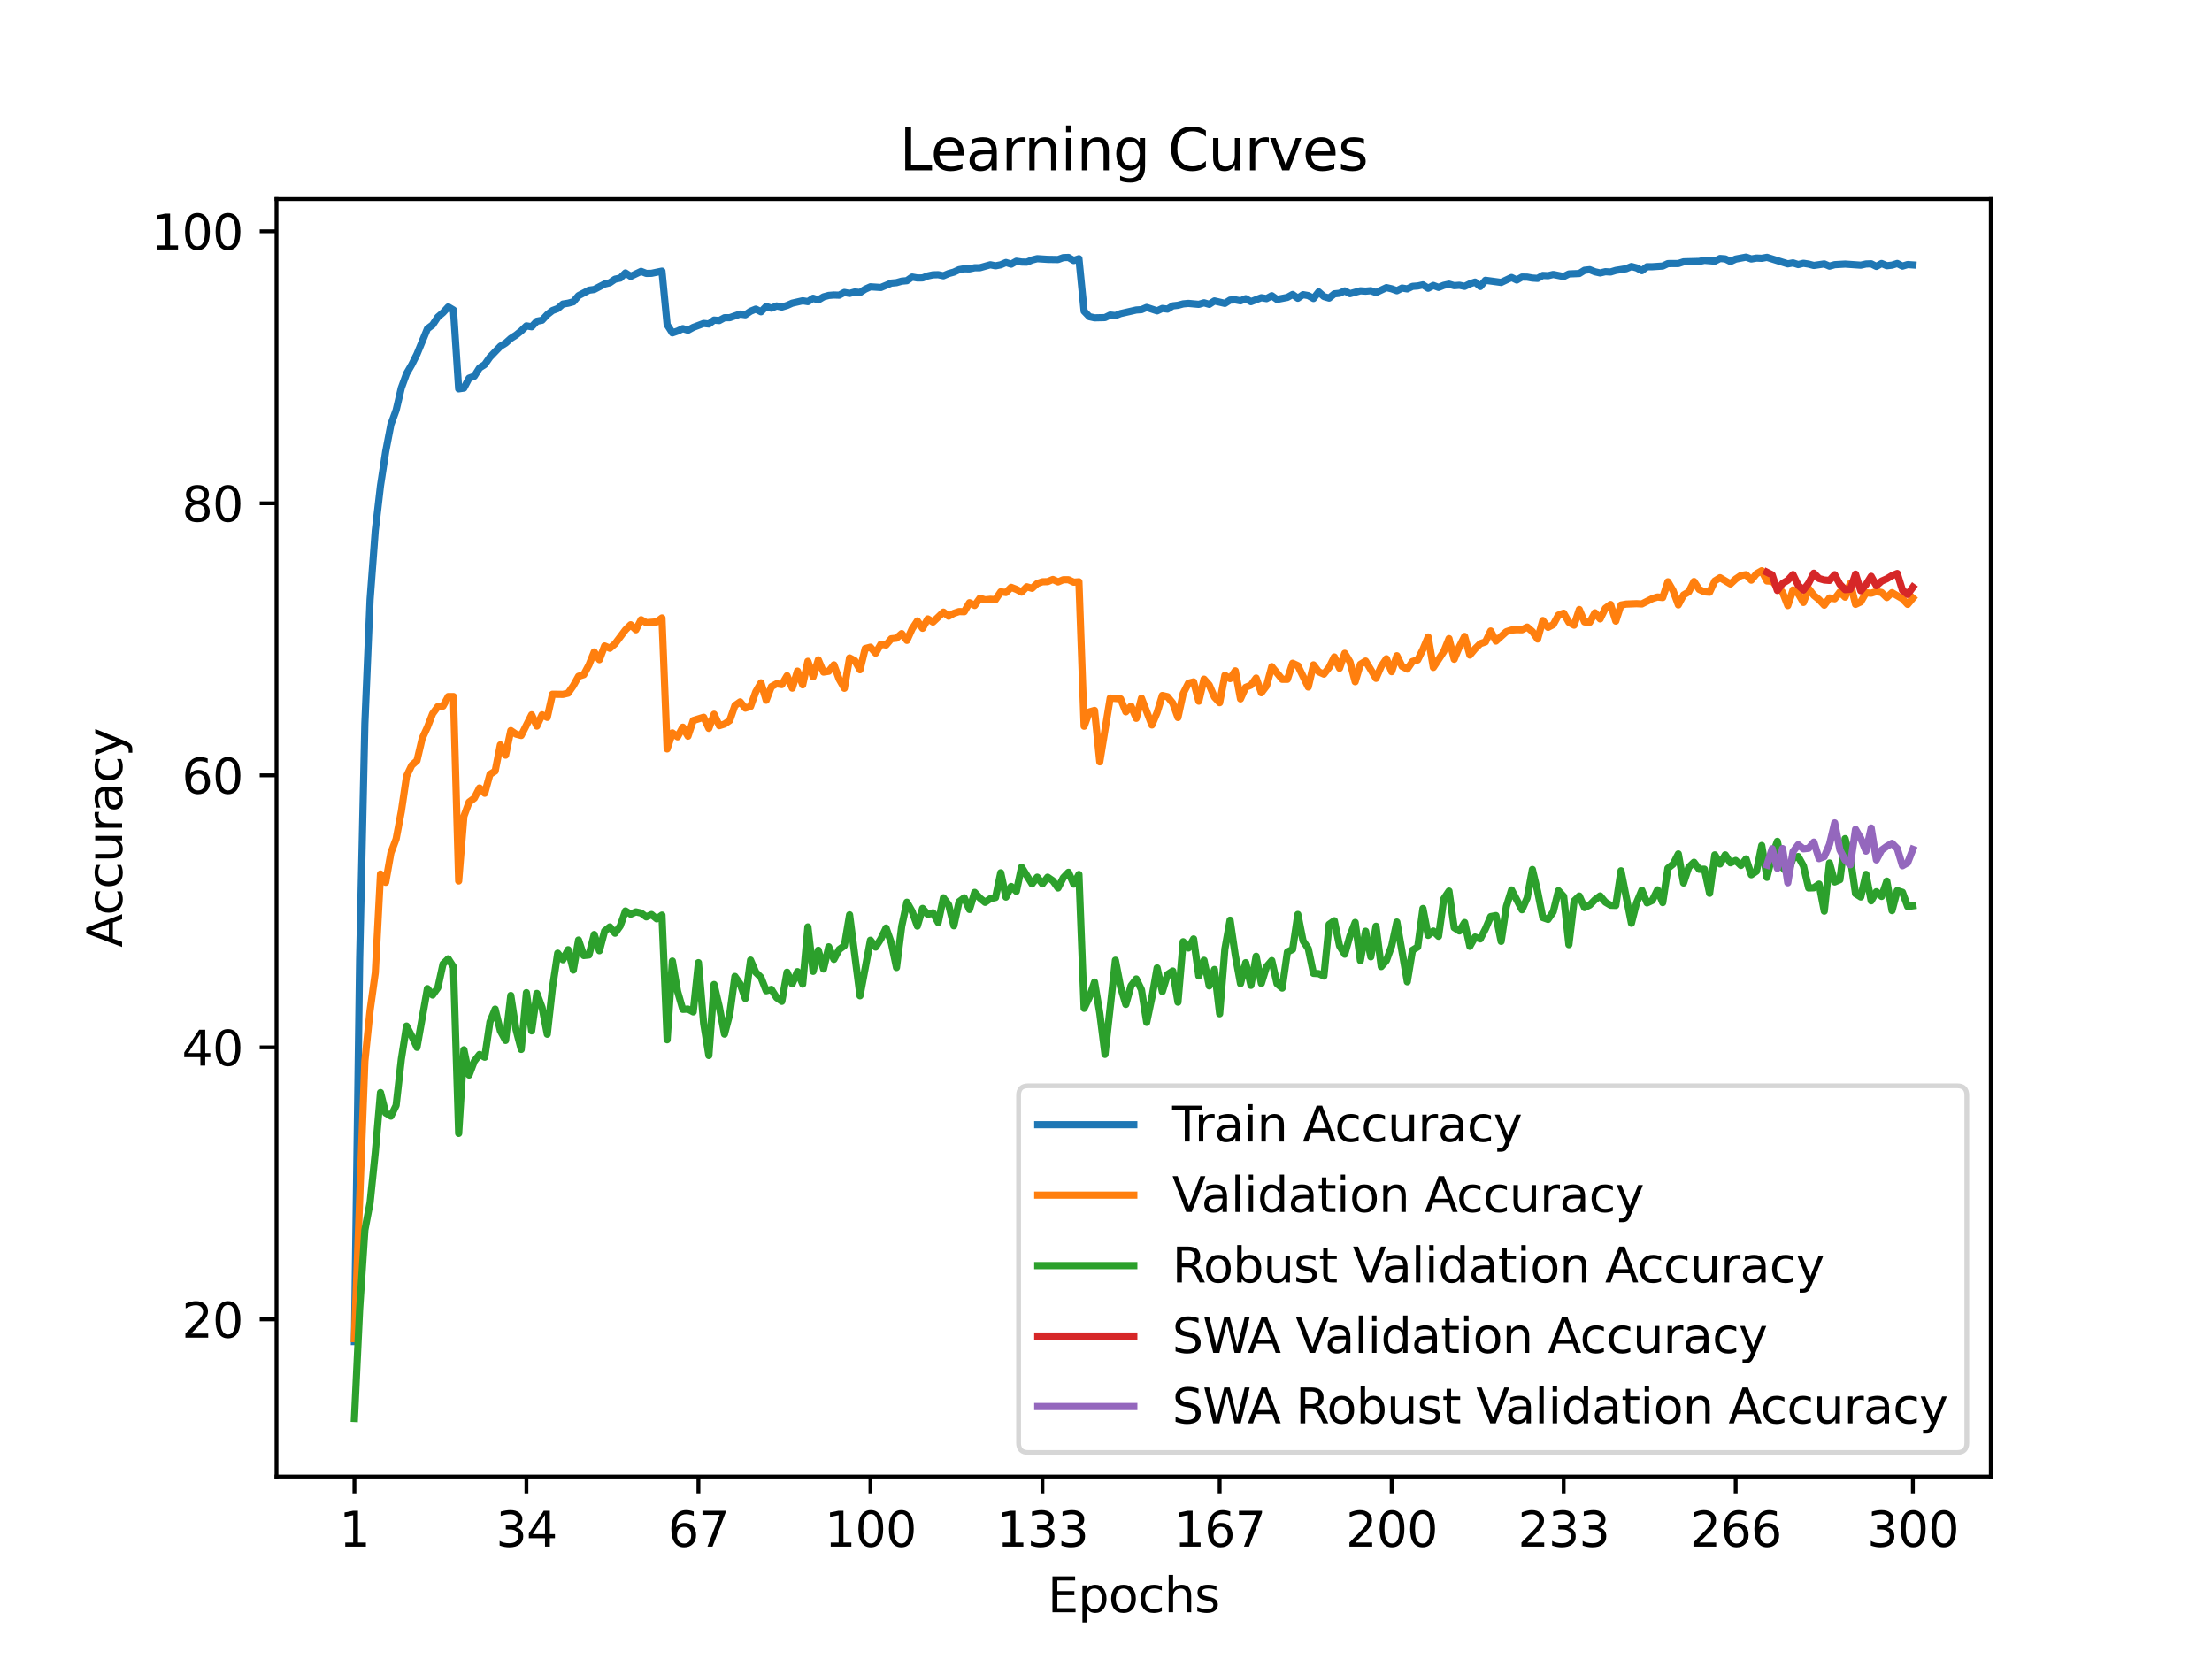 <?xml version="1.0" encoding="utf-8" standalone="no"?>
<!DOCTYPE svg PUBLIC "-//W3C//DTD SVG 1.1//EN"
  "http://www.w3.org/Graphics/SVG/1.1/DTD/svg11.dtd">
<svg xmlns:xlink="http://www.w3.org/1999/xlink" width="460.8pt" height="345.6pt" viewBox="0 0 460.8 345.6" xmlns="http://www.w3.org/2000/svg" version="1.1">
 <defs>
  <style type="text/css">*{stroke-linejoin: round; stroke-linecap: butt}</style>
 </defs>
 <g id="figure_1">
  <g id="patch_1">
   <path d="M 0 345.6 
L 460.8 345.6 
L 460.8 0 
L 0 0 
z
" style="fill: #ffffff"/>
  </g>
  <g id="axes_1">
   <g id="patch_2">
    <path d="M 57.6 307.584 
L 414.72 307.584 
L 414.72 41.472 
L 57.6 41.472 
z
" style="fill: #ffffff"/>
   </g>
   <g id="matplotlib.axis_1">
    <g id="xtick_1">
     <g id="line2d_1">
      <defs>
       <path id="m785d74b1f6" d="M 0 0 
L 0 3.5 
" style="stroke: #000000; stroke-width: 0.8"/>
      </defs>
      <g>
       <use xlink:href="#m785d74b1f6" x="73.833" y="307.584" style="stroke: #000000; stroke-width: 0.8"/>
      </g>
     </g>
     <g id="text_1">
      <!-- 1 -->
      <g transform="translate(70.651 322.182) scale(0.1 -0.1)">
       <defs>
        <path id="DejaVuSans-31" d="M 794 531 
L 1825 531 
L 1825 4091 
L 703 3866 
L 703 4441 
L 1819 4666 
L 2450 4666 
L 2450 531 
L 3481 531 
L 3481 0 
L 794 0 
L 794 531 
z
" transform="scale(0.016)"/>
       </defs>
       <use xlink:href="#DejaVuSans-31"/>
      </g>
     </g>
    </g>
    <g id="xtick_2">
     <g id="line2d_2">
      <g>
       <use xlink:href="#m785d74b1f6" x="109.664" y="307.584" style="stroke: #000000; stroke-width: 0.8"/>
      </g>
     </g>
     <g id="text_2">
      <!-- 34 -->
      <g transform="translate(103.302 322.182) scale(0.1 -0.1)">
       <defs>
        <path id="DejaVuSans-33" d="M 2597 2516 
Q 3050 2419 3304 2112 
Q 3559 1806 3559 1356 
Q 3559 666 3084 287 
Q 2609 -91 1734 -91 
Q 1441 -91 1130 -33 
Q 819 25 488 141 
L 488 750 
Q 750 597 1062 519 
Q 1375 441 1716 441 
Q 2309 441 2620 675 
Q 2931 909 2931 1356 
Q 2931 1769 2642 2001 
Q 2353 2234 1838 2234 
L 1294 2234 
L 1294 2753 
L 1863 2753 
Q 2328 2753 2575 2939 
Q 2822 3125 2822 3475 
Q 2822 3834 2567 4026 
Q 2313 4219 1838 4219 
Q 1578 4219 1281 4162 
Q 984 4106 628 3988 
L 628 4550 
Q 988 4650 1302 4700 
Q 1616 4750 1894 4750 
Q 2613 4750 3031 4423 
Q 3450 4097 3450 3541 
Q 3450 3153 3228 2886 
Q 3006 2619 2597 2516 
z
" transform="scale(0.016)"/>
        <path id="DejaVuSans-34" d="M 2419 4116 
L 825 1625 
L 2419 1625 
L 2419 4116 
z
M 2253 4666 
L 3047 4666 
L 3047 1625 
L 3713 1625 
L 3713 1100 
L 3047 1100 
L 3047 0 
L 2419 0 
L 2419 1100 
L 313 1100 
L 313 1709 
L 2253 4666 
z
" transform="scale(0.016)"/>
       </defs>
       <use xlink:href="#DejaVuSans-33"/>
       <use xlink:href="#DejaVuSans-34" x="63.623"/>
      </g>
     </g>
    </g>
    <g id="xtick_3">
     <g id="line2d_3">
      <g>
       <use xlink:href="#m785d74b1f6" x="145.496" y="307.584" style="stroke: #000000; stroke-width: 0.8"/>
      </g>
     </g>
     <g id="text_3">
      <!-- 67 -->
      <g transform="translate(139.133 322.182) scale(0.1 -0.1)">
       <defs>
        <path id="DejaVuSans-36" d="M 2113 2584 
Q 1688 2584 1439 2293 
Q 1191 2003 1191 1497 
Q 1191 994 1439 701 
Q 1688 409 2113 409 
Q 2538 409 2786 701 
Q 3034 994 3034 1497 
Q 3034 2003 2786 2293 
Q 2538 2584 2113 2584 
z
M 3366 4563 
L 3366 3988 
Q 3128 4100 2886 4159 
Q 2644 4219 2406 4219 
Q 1781 4219 1451 3797 
Q 1122 3375 1075 2522 
Q 1259 2794 1537 2939 
Q 1816 3084 2150 3084 
Q 2853 3084 3261 2657 
Q 3669 2231 3669 1497 
Q 3669 778 3244 343 
Q 2819 -91 2113 -91 
Q 1303 -91 875 529 
Q 447 1150 447 2328 
Q 447 3434 972 4092 
Q 1497 4750 2381 4750 
Q 2619 4750 2861 4703 
Q 3103 4656 3366 4563 
z
" transform="scale(0.016)"/>
        <path id="DejaVuSans-37" d="M 525 4666 
L 3525 4666 
L 3525 4397 
L 1831 0 
L 1172 0 
L 2766 4134 
L 525 4134 
L 525 4666 
z
" transform="scale(0.016)"/>
       </defs>
       <use xlink:href="#DejaVuSans-36"/>
       <use xlink:href="#DejaVuSans-37" x="63.623"/>
      </g>
     </g>
    </g>
    <g id="xtick_4">
     <g id="line2d_4">
      <g>
       <use xlink:href="#m785d74b1f6" x="181.327" y="307.584" style="stroke: #000000; stroke-width: 0.8"/>
      </g>
     </g>
     <g id="text_4">
      <!-- 100 -->
      <g transform="translate(171.783 322.182) scale(0.1 -0.1)">
       <defs>
        <path id="DejaVuSans-30" d="M 2034 4250 
Q 1547 4250 1301 3770 
Q 1056 3291 1056 2328 
Q 1056 1369 1301 889 
Q 1547 409 2034 409 
Q 2525 409 2770 889 
Q 3016 1369 3016 2328 
Q 3016 3291 2770 3770 
Q 2525 4250 2034 4250 
z
M 2034 4750 
Q 2819 4750 3233 4129 
Q 3647 3509 3647 2328 
Q 3647 1150 3233 529 
Q 2819 -91 2034 -91 
Q 1250 -91 836 529 
Q 422 1150 422 2328 
Q 422 3509 836 4129 
Q 1250 4750 2034 4750 
z
" transform="scale(0.016)"/>
       </defs>
       <use xlink:href="#DejaVuSans-31"/>
       <use xlink:href="#DejaVuSans-30" x="63.623"/>
       <use xlink:href="#DejaVuSans-30" x="127.246"/>
      </g>
     </g>
    </g>
    <g id="xtick_5">
     <g id="line2d_5">
      <g>
       <use xlink:href="#m785d74b1f6" x="217.158" y="307.584" style="stroke: #000000; stroke-width: 0.8"/>
      </g>
     </g>
     <g id="text_5">
      <!-- 133 -->
      <g transform="translate(207.615 322.182) scale(0.1 -0.1)">
       <use xlink:href="#DejaVuSans-31"/>
       <use xlink:href="#DejaVuSans-33" x="63.623"/>
       <use xlink:href="#DejaVuSans-33" x="127.246"/>
      </g>
     </g>
    </g>
    <g id="xtick_6">
     <g id="line2d_6">
      <g>
       <use xlink:href="#m785d74b1f6" x="254.076" y="307.584" style="stroke: #000000; stroke-width: 0.8"/>
      </g>
     </g>
     <g id="text_6">
      <!-- 167 -->
      <g transform="translate(244.532 322.182) scale(0.1 -0.1)">
       <use xlink:href="#DejaVuSans-31"/>
       <use xlink:href="#DejaVuSans-36" x="63.623"/>
       <use xlink:href="#DejaVuSans-37" x="127.246"/>
      </g>
     </g>
    </g>
    <g id="xtick_7">
     <g id="line2d_7">
      <g>
       <use xlink:href="#m785d74b1f6" x="289.907" y="307.584" style="stroke: #000000; stroke-width: 0.8"/>
      </g>
     </g>
     <g id="text_7">
      <!-- 200 -->
      <g transform="translate(280.363 322.182) scale(0.1 -0.1)">
       <defs>
        <path id="DejaVuSans-32" d="M 1228 531 
L 3431 531 
L 3431 0 
L 469 0 
L 469 531 
Q 828 903 1448 1529 
Q 2069 2156 2228 2338 
Q 2531 2678 2651 2914 
Q 2772 3150 2772 3378 
Q 2772 3750 2511 3984 
Q 2250 4219 1831 4219 
Q 1534 4219 1204 4116 
Q 875 4013 500 3803 
L 500 4441 
Q 881 4594 1212 4672 
Q 1544 4750 1819 4750 
Q 2544 4750 2975 4387 
Q 3406 4025 3406 3419 
Q 3406 3131 3298 2873 
Q 3191 2616 2906 2266 
Q 2828 2175 2409 1742 
Q 1991 1309 1228 531 
z
" transform="scale(0.016)"/>
       </defs>
       <use xlink:href="#DejaVuSans-32"/>
       <use xlink:href="#DejaVuSans-30" x="63.623"/>
       <use xlink:href="#DejaVuSans-30" x="127.246"/>
      </g>
     </g>
    </g>
    <g id="xtick_8">
     <g id="line2d_8">
      <g>
       <use xlink:href="#m785d74b1f6" x="325.739" y="307.584" style="stroke: #000000; stroke-width: 0.8"/>
      </g>
     </g>
     <g id="text_8">
      <!-- 233 -->
      <g transform="translate(316.195 322.182) scale(0.1 -0.1)">
       <use xlink:href="#DejaVuSans-32"/>
       <use xlink:href="#DejaVuSans-33" x="63.623"/>
       <use xlink:href="#DejaVuSans-33" x="127.246"/>
      </g>
     </g>
    </g>
    <g id="xtick_9">
     <g id="line2d_9">
      <g>
       <use xlink:href="#m785d74b1f6" x="361.57" y="307.584" style="stroke: #000000; stroke-width: 0.8"/>
      </g>
     </g>
     <g id="text_9">
      <!-- 266 -->
      <g transform="translate(352.026 322.182) scale(0.1 -0.1)">
       <use xlink:href="#DejaVuSans-32"/>
       <use xlink:href="#DejaVuSans-36" x="63.623"/>
       <use xlink:href="#DejaVuSans-36" x="127.246"/>
      </g>
     </g>
    </g>
    <g id="xtick_10">
     <g id="line2d_10">
      <g>
       <use xlink:href="#m785d74b1f6" x="398.487" y="307.584" style="stroke: #000000; stroke-width: 0.8"/>
      </g>
     </g>
     <g id="text_10">
      <!-- 300 -->
      <g transform="translate(388.944 322.182) scale(0.1 -0.1)">
       <use xlink:href="#DejaVuSans-33"/>
       <use xlink:href="#DejaVuSans-30" x="63.623"/>
       <use xlink:href="#DejaVuSans-30" x="127.246"/>
      </g>
     </g>
    </g>
    <g id="text_11">
     <!-- Epochs -->
     <g transform="translate(218.244 335.861) scale(0.1 -0.1)">
      <defs>
       <path id="DejaVuSans-45" d="M 628 4666 
L 3578 4666 
L 3578 4134 
L 1259 4134 
L 1259 2753 
L 3481 2753 
L 3481 2222 
L 1259 2222 
L 1259 531 
L 3634 531 
L 3634 0 
L 628 0 
L 628 4666 
z
" transform="scale(0.016)"/>
       <path id="DejaVuSans-70" d="M 1159 525 
L 1159 -1331 
L 581 -1331 
L 581 3500 
L 1159 3500 
L 1159 2969 
Q 1341 3281 1617 3432 
Q 1894 3584 2278 3584 
Q 2916 3584 3314 3078 
Q 3713 2572 3713 1747 
Q 3713 922 3314 415 
Q 2916 -91 2278 -91 
Q 1894 -91 1617 61 
Q 1341 213 1159 525 
z
M 3116 1747 
Q 3116 2381 2855 2742 
Q 2594 3103 2138 3103 
Q 1681 3103 1420 2742 
Q 1159 2381 1159 1747 
Q 1159 1113 1420 752 
Q 1681 391 2138 391 
Q 2594 391 2855 752 
Q 3116 1113 3116 1747 
z
" transform="scale(0.016)"/>
       <path id="DejaVuSans-6f" d="M 1959 3097 
Q 1497 3097 1228 2736 
Q 959 2375 959 1747 
Q 959 1119 1226 758 
Q 1494 397 1959 397 
Q 2419 397 2687 759 
Q 2956 1122 2956 1747 
Q 2956 2369 2687 2733 
Q 2419 3097 1959 3097 
z
M 1959 3584 
Q 2709 3584 3137 3096 
Q 3566 2609 3566 1747 
Q 3566 888 3137 398 
Q 2709 -91 1959 -91 
Q 1206 -91 779 398 
Q 353 888 353 1747 
Q 353 2609 779 3096 
Q 1206 3584 1959 3584 
z
" transform="scale(0.016)"/>
       <path id="DejaVuSans-63" d="M 3122 3366 
L 3122 2828 
Q 2878 2963 2633 3030 
Q 2388 3097 2138 3097 
Q 1578 3097 1268 2742 
Q 959 2388 959 1747 
Q 959 1106 1268 751 
Q 1578 397 2138 397 
Q 2388 397 2633 464 
Q 2878 531 3122 666 
L 3122 134 
Q 2881 22 2623 -34 
Q 2366 -91 2075 -91 
Q 1284 -91 818 406 
Q 353 903 353 1747 
Q 353 2603 823 3093 
Q 1294 3584 2113 3584 
Q 2378 3584 2631 3529 
Q 2884 3475 3122 3366 
z
" transform="scale(0.016)"/>
       <path id="DejaVuSans-68" d="M 3513 2113 
L 3513 0 
L 2938 0 
L 2938 2094 
Q 2938 2591 2744 2837 
Q 2550 3084 2163 3084 
Q 1697 3084 1428 2787 
Q 1159 2491 1159 1978 
L 1159 0 
L 581 0 
L 581 4863 
L 1159 4863 
L 1159 2956 
Q 1366 3272 1645 3428 
Q 1925 3584 2291 3584 
Q 2894 3584 3203 3211 
Q 3513 2838 3513 2113 
z
" transform="scale(0.016)"/>
       <path id="DejaVuSans-73" d="M 2834 3397 
L 2834 2853 
Q 2591 2978 2328 3040 
Q 2066 3103 1784 3103 
Q 1356 3103 1142 2972 
Q 928 2841 928 2578 
Q 928 2378 1081 2264 
Q 1234 2150 1697 2047 
L 1894 2003 
Q 2506 1872 2764 1633 
Q 3022 1394 3022 966 
Q 3022 478 2636 193 
Q 2250 -91 1575 -91 
Q 1294 -91 989 -36 
Q 684 19 347 128 
L 347 722 
Q 666 556 975 473 
Q 1284 391 1588 391 
Q 1994 391 2212 530 
Q 2431 669 2431 922 
Q 2431 1156 2273 1281 
Q 2116 1406 1581 1522 
L 1381 1569 
Q 847 1681 609 1914 
Q 372 2147 372 2553 
Q 372 3047 722 3315 
Q 1072 3584 1716 3584 
Q 2034 3584 2315 3537 
Q 2597 3491 2834 3397 
z
" transform="scale(0.016)"/>
      </defs>
      <use xlink:href="#DejaVuSans-45"/>
      <use xlink:href="#DejaVuSans-70" x="63.184"/>
      <use xlink:href="#DejaVuSans-6f" x="126.66"/>
      <use xlink:href="#DejaVuSans-63" x="187.842"/>
      <use xlink:href="#DejaVuSans-68" x="242.822"/>
      <use xlink:href="#DejaVuSans-73" x="306.201"/>
     </g>
    </g>
   </g>
   <g id="matplotlib.axis_2">
    <g id="ytick_1">
     <g id="line2d_11">
      <defs>
       <path id="m5aab1b009b" d="M 0 0 
L -3.5 0 
" style="stroke: #000000; stroke-width: 0.8"/>
      </defs>
      <g>
       <use xlink:href="#m5aab1b009b" x="57.6" y="274.852" style="stroke: #000000; stroke-width: 0.8"/>
      </g>
     </g>
     <g id="text_12">
      <!-- 20 -->
      <g transform="translate(37.875 278.652) scale(0.1 -0.1)">
       <use xlink:href="#DejaVuSans-32"/>
       <use xlink:href="#DejaVuSans-30" x="63.623"/>
      </g>
     </g>
    </g>
    <g id="ytick_2">
     <g id="line2d_12">
      <g>
       <use xlink:href="#m5aab1b009b" x="57.6" y="218.183" style="stroke: #000000; stroke-width: 0.8"/>
      </g>
     </g>
     <g id="text_13">
      <!-- 40 -->
      <g transform="translate(37.875 221.982) scale(0.1 -0.1)">
       <use xlink:href="#DejaVuSans-34"/>
       <use xlink:href="#DejaVuSans-30" x="63.623"/>
      </g>
     </g>
    </g>
    <g id="ytick_3">
     <g id="line2d_13">
      <g>
       <use xlink:href="#m5aab1b009b" x="57.6" y="161.513" style="stroke: #000000; stroke-width: 0.8"/>
      </g>
     </g>
     <g id="text_14">
      <!-- 60 -->
      <g transform="translate(37.875 165.312) scale(0.1 -0.1)">
       <use xlink:href="#DejaVuSans-36"/>
       <use xlink:href="#DejaVuSans-30" x="63.623"/>
      </g>
     </g>
    </g>
    <g id="ytick_4">
     <g id="line2d_14">
      <g>
       <use xlink:href="#m5aab1b009b" x="57.6" y="104.843" style="stroke: #000000; stroke-width: 0.8"/>
      </g>
     </g>
     <g id="text_15">
      <!-- 80 -->
      <g transform="translate(37.875 108.642) scale(0.1 -0.1)">
       <defs>
        <path id="DejaVuSans-38" d="M 2034 2216 
Q 1584 2216 1326 1975 
Q 1069 1734 1069 1313 
Q 1069 891 1326 650 
Q 1584 409 2034 409 
Q 2484 409 2743 651 
Q 3003 894 3003 1313 
Q 3003 1734 2745 1975 
Q 2488 2216 2034 2216 
z
M 1403 2484 
Q 997 2584 770 2862 
Q 544 3141 544 3541 
Q 544 4100 942 4425 
Q 1341 4750 2034 4750 
Q 2731 4750 3128 4425 
Q 3525 4100 3525 3541 
Q 3525 3141 3298 2862 
Q 3072 2584 2669 2484 
Q 3125 2378 3379 2068 
Q 3634 1759 3634 1313 
Q 3634 634 3220 271 
Q 2806 -91 2034 -91 
Q 1263 -91 848 271 
Q 434 634 434 1313 
Q 434 1759 690 2068 
Q 947 2378 1403 2484 
z
M 1172 3481 
Q 1172 3119 1398 2916 
Q 1625 2713 2034 2713 
Q 2441 2713 2670 2916 
Q 2900 3119 2900 3481 
Q 2900 3844 2670 4047 
Q 2441 4250 2034 4250 
Q 1625 4250 1398 4047 
Q 1172 3844 1172 3481 
z
" transform="scale(0.016)"/>
       </defs>
       <use xlink:href="#DejaVuSans-38"/>
       <use xlink:href="#DejaVuSans-30" x="63.623"/>
      </g>
     </g>
    </g>
    <g id="ytick_5">
     <g id="line2d_15">
      <g>
       <use xlink:href="#m5aab1b009b" x="57.6" y="48.173" style="stroke: #000000; stroke-width: 0.8"/>
      </g>
     </g>
     <g id="text_16">
      <!-- 100 -->
      <g transform="translate(31.512 51.972) scale(0.1 -0.1)">
       <use xlink:href="#DejaVuSans-31"/>
       <use xlink:href="#DejaVuSans-30" x="63.623"/>
       <use xlink:href="#DejaVuSans-30" x="127.246"/>
      </g>
     </g>
    </g>
    <g id="text_17">
     <!-- Accuracy -->
     <g transform="translate(25.433 197.356) rotate(-90) scale(0.1 -0.1)">
      <defs>
       <path id="DejaVuSans-41" d="M 2188 4044 
L 1331 1722 
L 3047 1722 
L 2188 4044 
z
M 1831 4666 
L 2547 4666 
L 4325 0 
L 3669 0 
L 3244 1197 
L 1141 1197 
L 716 0 
L 50 0 
L 1831 4666 
z
" transform="scale(0.016)"/>
       <path id="DejaVuSans-75" d="M 544 1381 
L 544 3500 
L 1119 3500 
L 1119 1403 
Q 1119 906 1312 657 
Q 1506 409 1894 409 
Q 2359 409 2629 706 
Q 2900 1003 2900 1516 
L 2900 3500 
L 3475 3500 
L 3475 0 
L 2900 0 
L 2900 538 
Q 2691 219 2414 64 
Q 2138 -91 1772 -91 
Q 1169 -91 856 284 
Q 544 659 544 1381 
z
M 1991 3584 
L 1991 3584 
z
" transform="scale(0.016)"/>
       <path id="DejaVuSans-72" d="M 2631 2963 
Q 2534 3019 2420 3045 
Q 2306 3072 2169 3072 
Q 1681 3072 1420 2755 
Q 1159 2438 1159 1844 
L 1159 0 
L 581 0 
L 581 3500 
L 1159 3500 
L 1159 2956 
Q 1341 3275 1631 3429 
Q 1922 3584 2338 3584 
Q 2397 3584 2469 3576 
Q 2541 3569 2628 3553 
L 2631 2963 
z
" transform="scale(0.016)"/>
       <path id="DejaVuSans-61" d="M 2194 1759 
Q 1497 1759 1228 1600 
Q 959 1441 959 1056 
Q 959 750 1161 570 
Q 1363 391 1709 391 
Q 2188 391 2477 730 
Q 2766 1069 2766 1631 
L 2766 1759 
L 2194 1759 
z
M 3341 1997 
L 3341 0 
L 2766 0 
L 2766 531 
Q 2569 213 2275 61 
Q 1981 -91 1556 -91 
Q 1019 -91 701 211 
Q 384 513 384 1019 
Q 384 1609 779 1909 
Q 1175 2209 1959 2209 
L 2766 2209 
L 2766 2266 
Q 2766 2663 2505 2880 
Q 2244 3097 1772 3097 
Q 1472 3097 1187 3025 
Q 903 2953 641 2809 
L 641 3341 
Q 956 3463 1253 3523 
Q 1550 3584 1831 3584 
Q 2591 3584 2966 3190 
Q 3341 2797 3341 1997 
z
" transform="scale(0.016)"/>
       <path id="DejaVuSans-79" d="M 2059 -325 
Q 1816 -950 1584 -1140 
Q 1353 -1331 966 -1331 
L 506 -1331 
L 506 -850 
L 844 -850 
Q 1081 -850 1212 -737 
Q 1344 -625 1503 -206 
L 1606 56 
L 191 3500 
L 800 3500 
L 1894 763 
L 2988 3500 
L 3597 3500 
L 2059 -325 
z
" transform="scale(0.016)"/>
      </defs>
      <use xlink:href="#DejaVuSans-41"/>
      <use xlink:href="#DejaVuSans-63" x="66.658"/>
      <use xlink:href="#DejaVuSans-63" x="121.639"/>
      <use xlink:href="#DejaVuSans-75" x="176.619"/>
      <use xlink:href="#DejaVuSans-72" x="239.998"/>
      <use xlink:href="#DejaVuSans-61" x="281.111"/>
      <use xlink:href="#DejaVuSans-63" x="342.391"/>
      <use xlink:href="#DejaVuSans-79" x="397.371"/>
     </g>
    </g>
   </g>
   <g id="line2d_16">
    <path d="M 73.833 279.471 
L 74.919 199.782 
L 76.004 150.757 
L 77.09 124.932 
L 78.176 110.499 
L 79.262 101.171 
L 80.348 94.064 
L 81.433 88.42 
L 82.519 85.445 
L 83.605 80.809 
L 84.691 77.828 
L 85.777 75.953 
L 86.862 73.776 
L 89.034 68.501 
L 90.12 67.679 
L 91.206 66.047 
L 92.291 65.123 
L 93.377 63.933 
L 94.463 64.579 
L 95.549 81.002 
L 96.635 80.843 
L 97.72 78.775 
L 98.806 78.372 
L 99.892 76.644 
L 100.978 75.941 
L 102.064 74.394 
L 104.235 72.139 
L 105.321 71.481 
L 106.407 70.507 
L 107.493 69.81 
L 108.578 68.937 
L 109.664 67.888 
L 110.75 68.07 
L 111.836 66.919 
L 112.922 66.71 
L 114.007 65.542 
L 115.093 64.687 
L 116.179 64.284 
L 117.265 63.338 
L 118.351 63.162 
L 119.436 62.868 
L 120.522 61.587 
L 122.694 60.453 
L 123.78 60.3 
L 125.951 59.167 
L 127.037 58.901 
L 128.123 58.158 
L 129.209 57.932 
L 130.294 56.855 
L 131.38 57.569 
L 133.552 56.532 
L 134.638 56.957 
L 135.723 56.934 
L 137.895 56.481 
L 138.981 67.645 
L 140.067 69.345 
L 141.152 68.971 
L 142.238 68.461 
L 143.324 68.795 
L 144.41 68.2 
L 146.581 67.378 
L 147.667 67.497 
L 148.753 66.681 
L 149.839 66.778 
L 150.925 66.188 
L 152.01 66.183 
L 154.182 65.423 
L 155.268 65.576 
L 156.354 64.834 
L 157.439 64.392 
L 158.525 64.947 
L 159.611 63.837 
L 160.697 64.199 
L 161.783 63.735 
L 162.868 63.961 
L 163.954 63.633 
L 165.04 63.151 
L 167.212 62.658 
L 168.297 62.834 
L 169.383 62.136 
L 170.469 62.488 
L 171.555 61.842 
L 172.641 61.541 
L 173.726 61.456 
L 174.812 61.49 
L 175.898 60.918 
L 176.984 61.128 
L 178.07 60.822 
L 179.155 60.935 
L 180.241 60.238 
L 181.327 59.745 
L 183.499 59.887 
L 185.67 58.98 
L 186.756 58.878 
L 187.842 58.572 
L 188.928 58.47 
L 190.013 57.711 
L 191.099 57.903 
L 192.185 57.892 
L 193.271 57.484 
L 194.357 57.252 
L 195.442 57.223 
L 196.528 57.45 
L 197.614 56.985 
L 198.7 56.685 
L 199.786 56.18 
L 200.871 55.993 
L 201.957 56.01 
L 203.043 55.778 
L 204.129 55.772 
L 206.3 55.155 
L 207.386 55.376 
L 208.472 55.16 
L 209.558 54.69 
L 210.644 55.03 
L 211.729 54.424 
L 212.815 54.588 
L 213.901 54.616 
L 214.987 54.169 
L 216.073 53.891 
L 218.244 54.033 
L 220.416 54.067 
L 221.502 53.67 
L 222.587 53.636 
L 223.673 54.271 
L 224.759 53.897 
L 225.845 64.834 
L 226.931 65.967 
L 228.016 66.211 
L 230.188 66.16 
L 231.274 65.627 
L 232.36 65.741 
L 233.445 65.321 
L 236.703 64.579 
L 237.789 64.505 
L 238.875 64.041 
L 241.046 64.76 
L 242.132 64.256 
L 243.218 64.392 
L 244.304 63.718 
L 245.389 63.593 
L 246.475 63.304 
L 247.561 63.202 
L 249.733 63.4 
L 250.818 63.077 
L 251.904 63.395 
L 252.99 62.692 
L 255.162 63.196 
L 256.247 62.511 
L 257.333 62.465 
L 258.419 62.669 
L 259.505 62.221 
L 260.591 62.839 
L 262.762 62.017 
L 263.848 62.204 
L 264.934 61.604 
L 266.02 62.374 
L 268.191 61.949 
L 269.277 61.343 
L 270.363 62.131 
L 271.449 61.383 
L 272.534 61.575 
L 273.62 62.182 
L 274.706 60.799 
L 275.792 61.774 
L 276.878 62.097 
L 277.963 61.207 
L 279.049 61.094 
L 280.135 60.601 
L 281.221 61.173 
L 283.392 60.578 
L 284.478 60.652 
L 285.564 60.555 
L 286.65 60.941 
L 288.821 59.915 
L 289.907 60.164 
L 290.993 60.561 
L 292.079 60.006 
L 293.165 60.181 
L 294.25 59.654 
L 295.336 59.575 
L 296.422 59.337 
L 297.508 60.045 
L 298.594 59.462 
L 299.679 59.87 
L 300.765 59.433 
L 301.851 59.19 
L 302.937 59.507 
L 304.023 59.422 
L 305.108 59.654 
L 306.194 59.127 
L 307.28 58.77 
L 308.366 59.677 
L 309.452 58.391 
L 312.709 58.833 
L 314.881 57.807 
L 315.966 58.334 
L 317.052 57.716 
L 318.138 57.733 
L 319.224 57.926 
L 320.31 57.994 
L 321.395 57.376 
L 322.481 57.433 
L 323.567 57.172 
L 325.739 57.609 
L 326.824 57.065 
L 328.996 56.974 
L 330.082 56.299 
L 331.168 56.18 
L 332.253 56.617 
L 333.339 56.861 
L 334.425 56.6 
L 335.511 56.662 
L 336.597 56.328 
L 338.768 55.976 
L 339.854 55.517 
L 340.94 55.806 
L 342.026 56.379 
L 343.111 55.563 
L 344.197 55.563 
L 346.369 55.421 
L 347.455 54.911 
L 349.626 54.9 
L 350.712 54.548 
L 353.969 54.463 
L 355.055 54.231 
L 357.227 54.401 
L 358.313 53.851 
L 359.398 53.936 
L 360.484 54.475 
L 361.57 53.976 
L 363.742 53.568 
L 364.827 53.953 
L 365.913 53.766 
L 366.999 53.812 
L 368.085 53.613 
L 372.428 54.968 
L 373.514 54.769 
L 374.6 55.115 
L 375.685 54.849 
L 376.771 55.019 
L 377.857 55.302 
L 380.029 54.979 
L 381.114 55.444 
L 382.2 55.138 
L 384.372 55.013 
L 387.629 55.24 
L 388.715 54.996 
L 389.801 54.956 
L 390.887 55.5 
L 391.972 54.894 
L 393.058 55.353 
L 394.144 55.234 
L 395.23 54.888 
L 396.316 55.438 
L 397.401 55.109 
L 398.487 55.189 
L 398.487 55.189 
" clip-path="url(#p8c4ffd9de2)" style="fill: none; stroke: #1f77b4; stroke-width: 1.5; stroke-linecap: square"/>
   </g>
   <g id="line2d_17">
    <path d="M 73.833 278.876 
L 76.004 221.073 
L 77.09 210.504 
L 78.176 202.655 
L 79.262 182.084 
L 80.348 183.812 
L 81.433 177.664 
L 82.519 174.773 
L 83.605 169.021 
L 84.691 161.683 
L 85.777 159.416 
L 86.862 158.453 
L 87.948 153.834 
L 89.034 151.482 
L 90.12 148.677 
L 91.206 147.204 
L 92.291 147.09 
L 93.377 145.107 
L 94.463 145.107 
L 95.549 183.529 
L 96.635 170.042 
L 97.72 167.095 
L 98.806 166.273 
L 99.892 164.148 
L 100.978 165.253 
L 102.064 161.314 
L 103.149 160.634 
L 104.235 155.166 
L 105.321 157.319 
L 106.407 152.191 
L 107.493 152.927 
L 108.578 153.211 
L 110.75 148.904 
L 111.836 151.255 
L 112.922 148.904 
L 114.007 149.442 
L 115.093 144.625 
L 117.265 144.653 
L 118.351 144.398 
L 119.436 142.84 
L 120.522 140.885 
L 121.608 140.545 
L 122.694 138.505 
L 123.78 135.813 
L 124.865 137.428 
L 125.951 134.566 
L 127.037 135.048 
L 128.123 134.113 
L 130.294 131.223 
L 131.38 130.146 
L 132.466 131.194 
L 133.552 129.098 
L 134.638 129.721 
L 136.809 129.551 
L 137.895 128.729 
L 138.981 156.016 
L 140.067 152.672 
L 141.152 153.494 
L 142.238 151.482 
L 143.324 153.352 
L 144.41 150.094 
L 146.581 149.414 
L 147.667 151.737 
L 148.753 148.79 
L 149.839 151.17 
L 150.925 150.83 
L 152.01 150.094 
L 153.096 146.977 
L 154.182 146.212 
L 155.268 147.515 
L 156.354 147.175 
L 157.439 144.115 
L 158.525 142.245 
L 159.611 145.872 
L 160.697 143.038 
L 161.783 142.443 
L 162.868 142.613 
L 163.954 140.772 
L 165.04 143.35 
L 166.126 139.808 
L 167.212 142.67 
L 168.297 137.768 
L 169.383 140.998 
L 170.469 137.456 
L 171.555 140.006 
L 172.641 139.836 
L 173.726 138.505 
L 174.812 141.48 
L 175.898 143.378 
L 176.984 137.06 
L 178.07 137.626 
L 179.155 139.525 
L 180.241 135.105 
L 181.327 134.821 
L 182.413 136.068 
L 183.499 134.198 
L 184.584 134.368 
L 185.67 133.064 
L 186.756 132.951 
L 187.842 131.988 
L 188.928 133.404 
L 190.013 130.996 
L 191.099 129.353 
L 192.185 130.883 
L 193.271 128.928 
L 194.357 129.579 
L 196.528 127.511 
L 197.614 128.361 
L 198.7 127.766 
L 199.786 127.397 
L 200.871 127.426 
L 201.957 125.556 
L 203.043 126.122 
L 204.129 124.621 
L 205.215 124.961 
L 206.3 124.847 
L 207.386 124.904 
L 208.472 123.289 
L 209.558 123.431 
L 210.644 122.354 
L 211.729 122.779 
L 212.815 123.346 
L 213.901 122.241 
L 214.987 122.552 
L 216.073 121.56 
L 217.158 121.192 
L 218.244 121.164 
L 219.33 120.71 
L 220.416 121.22 
L 221.502 120.767 
L 222.587 120.767 
L 223.673 121.277 
L 224.759 121.192 
L 225.845 151.284 
L 226.931 148.309 
L 228.016 147.997 
L 229.102 158.708 
L 231.274 145.418 
L 233.445 145.588 
L 234.531 148.28 
L 235.617 147.09 
L 236.703 149.64 
L 237.789 145.447 
L 239.96 151.029 
L 241.046 148.422 
L 242.132 144.88 
L 243.218 145.135 
L 244.304 146.467 
L 245.389 149.47 
L 246.475 144.483 
L 247.561 142.33 
L 248.647 142.047 
L 249.733 146.07 
L 250.818 141.48 
L 251.904 142.698 
L 252.99 145.22 
L 254.076 146.382 
L 255.162 140.687 
L 256.247 141.367 
L 257.333 139.751 
L 258.419 145.588 
L 259.505 143.18 
L 260.591 142.727 
L 261.676 141.253 
L 262.762 144.313 
L 263.848 142.868 
L 264.934 138.873 
L 267.105 141.508 
L 268.191 141.508 
L 269.277 138.165 
L 270.363 138.675 
L 272.534 143.123 
L 273.62 138.505 
L 274.706 139.95 
L 275.792 140.432 
L 276.878 139.043 
L 277.963 136.861 
L 279.049 139.213 
L 280.135 136.096 
L 281.221 137.881 
L 282.307 142.018 
L 283.392 138.391 
L 284.478 137.711 
L 286.65 141.31 
L 287.736 138.816 
L 288.821 137.23 
L 289.907 139.921 
L 290.993 136.606 
L 292.079 138.816 
L 293.165 139.383 
L 294.25 137.796 
L 295.336 137.485 
L 296.422 135.275 
L 297.508 132.696 
L 298.594 139.043 
L 300.765 135.728 
L 301.851 133.036 
L 302.937 137.343 
L 304.023 134.708 
L 305.108 132.583 
L 306.194 136.465 
L 307.28 135.161 
L 308.366 134.084 
L 309.452 133.716 
L 310.537 131.449 
L 311.623 133.546 
L 313.795 131.591 
L 314.881 131.251 
L 315.966 131.166 
L 317.052 131.194 
L 318.138 130.628 
L 319.224 131.563 
L 320.31 133.121 
L 321.395 129.268 
L 322.481 130.684 
L 323.567 130.118 
L 324.653 128.134 
L 325.739 127.737 
L 326.824 129.636 
L 327.91 130.231 
L 328.996 126.972 
L 330.082 129.551 
L 331.168 129.636 
L 332.253 127.652 
L 333.339 128.928 
L 334.425 126.717 
L 335.511 125.924 
L 336.597 129.381 
L 337.682 126.037 
L 338.768 125.839 
L 340.94 125.754 
L 342.026 125.811 
L 344.197 124.706 
L 345.283 124.366 
L 346.369 124.479 
L 347.455 121.192 
L 348.54 123.062 
L 349.626 126.009 
L 350.712 123.941 
L 351.798 123.289 
L 352.884 121.135 
L 353.969 122.779 
L 355.055 123.289 
L 356.141 123.374 
L 357.227 121.022 
L 358.313 120.342 
L 360.484 121.645 
L 361.57 120.625 
L 362.656 119.889 
L 363.742 119.719 
L 364.827 120.852 
L 365.913 119.52 
L 366.999 118.897 
L 368.085 121.022 
L 369.171 121.079 
L 371.342 123.374 
L 372.428 126.151 
L 373.514 122.892 
L 374.6 123.657 
L 375.685 125.499 
L 376.771 122.609 
L 377.857 124.026 
L 378.943 124.904 
L 380.029 126.066 
L 381.114 124.564 
L 382.2 124.734 
L 383.286 123.317 
L 384.372 124.394 
L 385.458 121.504 
L 386.543 125.896 
L 387.629 125.386 
L 388.715 123.487 
L 389.801 123.572 
L 390.887 123.232 
L 391.972 123.431 
L 393.058 124.479 
L 394.144 123.459 
L 396.316 124.734 
L 397.401 125.896 
L 398.487 124.592 
L 398.487 124.592 
" clip-path="url(#p8c4ffd9de2)" style="fill: none; stroke: #ff7f0e; stroke-width: 1.5; stroke-linecap: square"/>
   </g>
   <g id="line2d_18">
    <path d="M 73.833 295.488 
L 74.919 272.703 
L 76.004 256.249 
L 77.09 250.543 
L 78.176 240.069 
L 79.262 227.601 
L 80.348 231.861 
L 81.433 232.506 
L 82.519 230.279 
L 83.605 220.625 
L 84.691 213.747 
L 85.777 215.838 
L 86.862 218.183 
L 89.034 205.95 
L 90.12 207.278 
L 91.206 205.774 
L 92.291 200.81 
L 93.377 199.736 
L 94.463 201.416 
L 95.549 236.102 
L 96.635 218.691 
L 97.72 223.947 
L 98.806 221.075 
L 99.892 219.668 
L 100.978 220.234 
L 102.064 212.887 
L 103.149 210.21 
L 104.235 214.743 
L 105.321 216.736 
L 106.407 207.376 
L 107.493 214.489 
L 108.578 218.612 
L 109.664 206.79 
L 110.75 214.743 
L 111.836 206.946 
L 112.922 209.877 
L 114.007 215.447 
L 115.093 205.754 
L 116.179 198.563 
L 117.265 199.931 
L 118.351 197.84 
L 119.436 202.08 
L 120.522 195.827 
L 121.608 199.052 
L 122.694 198.934 
L 123.78 194.674 
L 124.865 198.055 
L 125.951 193.951 
L 127.037 193.091 
L 128.123 194.401 
L 129.209 192.877 
L 130.294 189.769 
L 131.38 190.434 
L 132.466 189.965 
L 133.552 190.199 
L 134.638 191.001 
L 135.723 190.512 
L 136.809 191.411 
L 137.895 190.629 
L 138.981 216.6 
L 140.067 200.205 
L 141.152 206.536 
L 142.238 210.268 
L 143.324 210.21 
L 144.41 210.796 
L 145.496 200.537 
L 146.581 213.18 
L 147.667 219.883 
L 148.753 205.09 
L 149.839 209.721 
L 150.925 215.427 
L 152.01 211.304 
L 153.096 203.409 
L 154.182 204.973 
L 155.268 208.002 
L 156.354 200.009 
L 157.439 202.549 
L 158.525 203.624 
L 159.611 206.399 
L 160.697 206.106 
L 161.783 207.826 
L 162.868 208.588 
L 163.954 202.53 
L 165.04 204.973 
L 166.126 202.413 
L 167.212 205.012 
L 168.297 193.091 
L 169.383 202.354 
L 170.469 197.957 
L 171.555 201.866 
L 172.641 197.234 
L 173.726 199.853 
L 174.812 197.801 
L 175.898 197 
L 176.984 190.571 
L 179.155 207.435 
L 181.327 195.866 
L 182.413 197.293 
L 183.499 195.593 
L 184.584 193.326 
L 185.67 196.394 
L 186.756 201.553 
L 187.842 192.955 
L 188.928 187.952 
L 190.013 189.867 
L 191.099 192.916 
L 192.185 189.242 
L 193.271 190.492 
L 194.357 190.16 
L 195.442 192.173 
L 196.528 187.034 
L 197.614 188.48 
L 198.7 192.857 
L 199.786 187.854 
L 200.871 187.034 
L 201.957 189.457 
L 203.043 185.9 
L 204.129 187.092 
L 205.215 187.972 
L 206.3 187.21 
L 207.386 186.975 
L 208.472 181.816 
L 209.558 186.877 
L 210.644 184.669 
L 211.729 185.685 
L 212.815 180.644 
L 214.987 184.142 
L 216.073 182.735 
L 217.158 184.142 
L 218.244 182.735 
L 219.33 183.477 
L 220.416 184.982 
L 221.502 182.852 
L 222.587 181.718 
L 223.673 184.181 
L 224.759 182.168 
L 225.845 210.053 
L 226.931 207.747 
L 228.016 204.582 
L 229.102 211.05 
L 230.188 219.648 
L 232.36 200.029 
L 233.445 205.617 
L 234.531 209.233 
L 235.617 205.344 
L 236.703 203.937 
L 237.789 206.184 
L 238.875 212.985 
L 239.96 207.787 
L 241.046 201.631 
L 242.132 206.555 
L 243.218 202.999 
L 244.304 202.276 
L 245.389 208.764 
L 246.475 196.179 
L 247.561 197.488 
L 248.647 195.593 
L 249.733 203.312 
L 250.818 200.048 
L 251.904 205.383 
L 252.99 201.963 
L 254.076 211.187 
L 255.162 197.703 
L 256.247 191.684 
L 257.333 199.012 
L 258.419 204.914 
L 259.505 200.537 
L 260.591 205.266 
L 261.676 199.208 
L 262.762 204.875 
L 263.848 201.377 
L 264.934 200.107 
L 266.02 204.914 
L 267.105 205.832 
L 268.191 198.309 
L 269.277 197.781 
L 270.363 190.492 
L 271.449 195.984 
L 272.534 197.606 
L 273.62 202.764 
L 274.706 202.823 
L 275.792 203.331 
L 276.878 192.564 
L 277.963 191.802 
L 279.049 197.039 
L 280.135 198.778 
L 281.221 194.948 
L 282.307 192.153 
L 283.392 200.107 
L 284.478 193.99 
L 285.564 199.325 
L 286.65 192.955 
L 287.736 201.357 
L 288.821 200.087 
L 289.907 197.078 
L 290.993 192.075 
L 293.165 204.523 
L 294.25 197.938 
L 295.336 197.273 
L 296.422 189.261 
L 297.508 194.85 
L 298.594 193.951 
L 299.679 195.046 
L 300.765 187.249 
L 301.851 185.627 
L 302.937 193.248 
L 304.023 193.932 
L 305.108 192.173 
L 306.194 197.137 
L 307.28 195.202 
L 308.366 195.593 
L 309.452 193.482 
L 310.537 190.942 
L 311.623 190.727 
L 312.709 196.101 
L 313.795 188.851 
L 314.881 185.392 
L 317.052 189.515 
L 318.138 187.053 
L 319.224 181.132 
L 320.31 185.705 
L 321.395 191.137 
L 322.481 191.528 
L 323.567 189.945 
L 324.653 185.549 
L 325.739 186.741 
L 326.824 196.785 
L 327.91 187.698 
L 328.996 186.662 
L 330.082 189.066 
L 331.168 188.538 
L 332.253 187.444 
L 333.339 186.643 
L 334.425 187.933 
L 335.511 188.577 
L 336.597 188.617 
L 337.682 181.406 
L 339.854 192.329 
L 340.94 188.03 
L 342.026 185.451 
L 343.111 188.089 
L 344.197 187.581 
L 345.283 185.373 
L 346.369 188.03 
L 347.455 180.878 
L 348.54 180.018 
L 349.626 177.888 
L 350.712 183.946 
L 351.798 180.663 
L 352.884 179.628 
L 353.969 181.093 
L 355.055 181.074 
L 356.141 186.096 
L 357.227 178.084 
L 358.313 179.979 
L 359.398 178.084 
L 360.484 179.745 
L 361.57 179.256 
L 362.656 180.292 
L 363.742 178.924 
L 364.827 182.226 
L 365.913 181.484 
L 366.999 176.13 
L 368.085 182.774 
L 369.171 178.26 
L 370.256 175.27 
L 371.342 180.741 
L 372.428 181.875 
L 373.514 178.787 
L 374.6 178.435 
L 375.685 180.39 
L 376.771 184.982 
L 377.857 184.943 
L 378.943 184.181 
L 380.029 189.809 
L 381.114 179.784 
L 382.2 183.731 
L 383.286 183.262 
L 384.372 174.703 
L 385.458 178.768 
L 386.543 186.174 
L 387.629 186.858 
L 388.715 182.148 
L 389.801 187.659 
L 390.887 185.763 
L 391.972 186.741 
L 393.058 183.555 
L 394.144 189.691 
L 395.23 185.529 
L 396.316 185.881 
L 397.401 188.851 
L 398.487 188.695 
L 398.487 188.695 
" clip-path="url(#p8c4ffd9de2)" style="fill: none; stroke: #2ca02c; stroke-width: 1.5; stroke-linecap: square"/>
   </g>
   <g id="line2d_19">
    <path d="M 368.085 119.209 
L 369.171 119.747 
L 370.256 123.006 
L 371.342 121.532 
L 372.428 120.88 
L 373.514 119.69 
L 374.6 121.929 
L 375.685 122.921 
L 376.771 121.475 
L 377.857 119.407 
L 378.943 120.512 
L 380.029 120.824 
L 381.114 120.909 
L 382.2 119.719 
L 383.286 121.73 
L 384.372 122.836 
L 385.458 122.751 
L 386.543 119.605 
L 387.629 123.062 
L 388.715 121.787 
L 389.801 120.059 
L 390.887 122.014 
L 391.972 121.05 
L 393.058 120.569 
L 394.144 119.917 
L 395.23 119.464 
L 396.316 122.949 
L 397.401 123.827 
L 398.487 122.326 
L 398.487 122.326 
" clip-path="url(#p8c4ffd9de2)" style="fill: none; stroke: #d62728; stroke-width: 1.5; stroke-linecap: square"/>
   </g>
   <g id="line2d_20">
    <path d="M 368.085 180.214 
L 369.171 176.814 
L 370.256 180.898 
L 371.342 176.774 
L 372.428 183.907 
L 373.514 177.419 
L 374.6 175.973 
L 375.685 176.833 
L 376.771 176.716 
L 377.857 175.426 
L 378.943 178.865 
L 380.029 178.455 
L 381.114 175.915 
L 382.2 171.42 
L 383.286 177.048 
L 384.372 179.178 
L 385.458 180.155 
L 386.543 172.768 
L 387.629 174.644 
L 388.715 177.302 
L 389.801 172.495 
L 390.887 179.139 
L 391.972 177.087 
L 393.058 176.305 
L 394.144 175.68 
L 395.23 176.774 
L 396.316 180.351 
L 397.401 179.725 
L 398.487 176.931 
L 398.487 176.931 
" clip-path="url(#p8c4ffd9de2)" style="fill: none; stroke: #9467bd; stroke-width: 1.5; stroke-linecap: square"/>
   </g>
   <g id="patch_3">
    <path d="M 57.6 307.584 
L 57.6 41.472 
" style="fill: none; stroke: #000000; stroke-width: 0.8; stroke-linejoin: miter; stroke-linecap: square"/>
   </g>
   <g id="patch_4">
    <path d="M 414.72 307.584 
L 414.72 41.472 
" style="fill: none; stroke: #000000; stroke-width: 0.8; stroke-linejoin: miter; stroke-linecap: square"/>
   </g>
   <g id="patch_5">
    <path d="M 57.6 307.584 
L 414.72 307.584 
" style="fill: none; stroke: #000000; stroke-width: 0.8; stroke-linejoin: miter; stroke-linecap: square"/>
   </g>
   <g id="patch_6">
    <path d="M 57.6 41.472 
L 414.72 41.472 
" style="fill: none; stroke: #000000; stroke-width: 0.8; stroke-linejoin: miter; stroke-linecap: square"/>
   </g>
   <g id="text_18">
    <!-- Learning Curves -->
    <g transform="translate(187.376 35.472) scale(0.12 -0.12)">
     <defs>
      <path id="DejaVuSans-4c" d="M 628 4666 
L 1259 4666 
L 1259 531 
L 3531 531 
L 3531 0 
L 628 0 
L 628 4666 
z
" transform="scale(0.016)"/>
      <path id="DejaVuSans-65" d="M 3597 1894 
L 3597 1613 
L 953 1613 
Q 991 1019 1311 708 
Q 1631 397 2203 397 
Q 2534 397 2845 478 
Q 3156 559 3463 722 
L 3463 178 
Q 3153 47 2828 -22 
Q 2503 -91 2169 -91 
Q 1331 -91 842 396 
Q 353 884 353 1716 
Q 353 2575 817 3079 
Q 1281 3584 2069 3584 
Q 2775 3584 3186 3129 
Q 3597 2675 3597 1894 
z
M 3022 2063 
Q 3016 2534 2758 2815 
Q 2500 3097 2075 3097 
Q 1594 3097 1305 2825 
Q 1016 2553 972 2059 
L 3022 2063 
z
" transform="scale(0.016)"/>
      <path id="DejaVuSans-6e" d="M 3513 2113 
L 3513 0 
L 2938 0 
L 2938 2094 
Q 2938 2591 2744 2837 
Q 2550 3084 2163 3084 
Q 1697 3084 1428 2787 
Q 1159 2491 1159 1978 
L 1159 0 
L 581 0 
L 581 3500 
L 1159 3500 
L 1159 2956 
Q 1366 3272 1645 3428 
Q 1925 3584 2291 3584 
Q 2894 3584 3203 3211 
Q 3513 2838 3513 2113 
z
" transform="scale(0.016)"/>
      <path id="DejaVuSans-69" d="M 603 3500 
L 1178 3500 
L 1178 0 
L 603 0 
L 603 3500 
z
M 603 4863 
L 1178 4863 
L 1178 4134 
L 603 4134 
L 603 4863 
z
" transform="scale(0.016)"/>
      <path id="DejaVuSans-67" d="M 2906 1791 
Q 2906 2416 2648 2759 
Q 2391 3103 1925 3103 
Q 1463 3103 1205 2759 
Q 947 2416 947 1791 
Q 947 1169 1205 825 
Q 1463 481 1925 481 
Q 2391 481 2648 825 
Q 2906 1169 2906 1791 
z
M 3481 434 
Q 3481 -459 3084 -895 
Q 2688 -1331 1869 -1331 
Q 1566 -1331 1297 -1286 
Q 1028 -1241 775 -1147 
L 775 -588 
Q 1028 -725 1275 -790 
Q 1522 -856 1778 -856 
Q 2344 -856 2625 -561 
Q 2906 -266 2906 331 
L 2906 616 
Q 2728 306 2450 153 
Q 2172 0 1784 0 
Q 1141 0 747 490 
Q 353 981 353 1791 
Q 353 2603 747 3093 
Q 1141 3584 1784 3584 
Q 2172 3584 2450 3431 
Q 2728 3278 2906 2969 
L 2906 3500 
L 3481 3500 
L 3481 434 
z
" transform="scale(0.016)"/>
      <path id="DejaVuSans-20" transform="scale(0.016)"/>
      <path id="DejaVuSans-43" d="M 4122 4306 
L 4122 3641 
Q 3803 3938 3442 4084 
Q 3081 4231 2675 4231 
Q 1875 4231 1450 3742 
Q 1025 3253 1025 2328 
Q 1025 1406 1450 917 
Q 1875 428 2675 428 
Q 3081 428 3442 575 
Q 3803 722 4122 1019 
L 4122 359 
Q 3791 134 3420 21 
Q 3050 -91 2638 -91 
Q 1578 -91 968 557 
Q 359 1206 359 2328 
Q 359 3453 968 4101 
Q 1578 4750 2638 4750 
Q 3056 4750 3426 4639 
Q 3797 4528 4122 4306 
z
" transform="scale(0.016)"/>
      <path id="DejaVuSans-76" d="M 191 3500 
L 800 3500 
L 1894 563 
L 2988 3500 
L 3597 3500 
L 2284 0 
L 1503 0 
L 191 3500 
z
" transform="scale(0.016)"/>
     </defs>
     <use xlink:href="#DejaVuSans-4c"/>
     <use xlink:href="#DejaVuSans-65" x="53.963"/>
     <use xlink:href="#DejaVuSans-61" x="115.486"/>
     <use xlink:href="#DejaVuSans-72" x="176.766"/>
     <use xlink:href="#DejaVuSans-6e" x="216.129"/>
     <use xlink:href="#DejaVuSans-69" x="279.508"/>
     <use xlink:href="#DejaVuSans-6e" x="307.291"/>
     <use xlink:href="#DejaVuSans-67" x="370.67"/>
     <use xlink:href="#DejaVuSans-20" x="434.146"/>
     <use xlink:href="#DejaVuSans-43" x="465.934"/>
     <use xlink:href="#DejaVuSans-75" x="535.758"/>
     <use xlink:href="#DejaVuSans-72" x="599.137"/>
     <use xlink:href="#DejaVuSans-76" x="640.25"/>
     <use xlink:href="#DejaVuSans-65" x="699.43"/>
     <use xlink:href="#DejaVuSans-73" x="760.953"/>
    </g>
   </g>
   <g id="legend_1">
    <g id="patch_7">
     <path d="M 214.189 302.584 
L 407.72 302.584 
Q 409.72 302.584 409.72 300.584 
L 409.72 228.193 
Q 409.72 226.193 407.72 226.193 
L 214.189 226.193 
Q 212.189 226.193 212.189 228.193 
L 212.189 300.584 
Q 212.189 302.584 214.189 302.584 
z
" style="fill: #ffffff; opacity: 0.8; stroke: #cccccc; stroke-linejoin: miter"/>
    </g>
    <g id="line2d_21">
     <path d="M 216.189 234.292 
L 226.189 234.292 
L 236.189 234.292 
" style="fill: none; stroke: #1f77b4; stroke-width: 1.5; stroke-linecap: square"/>
    </g>
    <g id="text_19">
     <!-- Train Accuracy -->
     <g transform="translate(244.189 237.792) scale(0.1 -0.1)">
      <defs>
       <path id="DejaVuSans-54" d="M -19 4666 
L 3928 4666 
L 3928 4134 
L 2272 4134 
L 2272 0 
L 1638 0 
L 1638 4134 
L -19 4134 
L -19 4666 
z
" transform="scale(0.016)"/>
      </defs>
      <use xlink:href="#DejaVuSans-54"/>
      <use xlink:href="#DejaVuSans-72" x="46.334"/>
      <use xlink:href="#DejaVuSans-61" x="87.447"/>
      <use xlink:href="#DejaVuSans-69" x="148.727"/>
      <use xlink:href="#DejaVuSans-6e" x="176.51"/>
      <use xlink:href="#DejaVuSans-20" x="239.889"/>
      <use xlink:href="#DejaVuSans-41" x="271.676"/>
      <use xlink:href="#DejaVuSans-63" x="338.334"/>
      <use xlink:href="#DejaVuSans-63" x="393.314"/>
      <use xlink:href="#DejaVuSans-75" x="448.295"/>
      <use xlink:href="#DejaVuSans-72" x="511.674"/>
      <use xlink:href="#DejaVuSans-61" x="552.787"/>
      <use xlink:href="#DejaVuSans-63" x="614.066"/>
      <use xlink:href="#DejaVuSans-79" x="669.047"/>
     </g>
    </g>
    <g id="line2d_22">
     <path d="M 216.189 248.97 
L 226.189 248.97 
L 236.189 248.97 
" style="fill: none; stroke: #ff7f0e; stroke-width: 1.5; stroke-linecap: square"/>
    </g>
    <g id="text_20">
     <!-- Validation Accuracy -->
     <g transform="translate(244.189 252.47) scale(0.1 -0.1)">
      <defs>
       <path id="DejaVuSans-56" d="M 1831 0 
L 50 4666 
L 709 4666 
L 2188 738 
L 3669 4666 
L 4325 4666 
L 2547 0 
L 1831 0 
z
" transform="scale(0.016)"/>
       <path id="DejaVuSans-6c" d="M 603 4863 
L 1178 4863 
L 1178 0 
L 603 0 
L 603 4863 
z
" transform="scale(0.016)"/>
       <path id="DejaVuSans-64" d="M 2906 2969 
L 2906 4863 
L 3481 4863 
L 3481 0 
L 2906 0 
L 2906 525 
Q 2725 213 2448 61 
Q 2172 -91 1784 -91 
Q 1150 -91 751 415 
Q 353 922 353 1747 
Q 353 2572 751 3078 
Q 1150 3584 1784 3584 
Q 2172 3584 2448 3432 
Q 2725 3281 2906 2969 
z
M 947 1747 
Q 947 1113 1208 752 
Q 1469 391 1925 391 
Q 2381 391 2643 752 
Q 2906 1113 2906 1747 
Q 2906 2381 2643 2742 
Q 2381 3103 1925 3103 
Q 1469 3103 1208 2742 
Q 947 2381 947 1747 
z
" transform="scale(0.016)"/>
       <path id="DejaVuSans-74" d="M 1172 4494 
L 1172 3500 
L 2356 3500 
L 2356 3053 
L 1172 3053 
L 1172 1153 
Q 1172 725 1289 603 
Q 1406 481 1766 481 
L 2356 481 
L 2356 0 
L 1766 0 
Q 1100 0 847 248 
Q 594 497 594 1153 
L 594 3053 
L 172 3053 
L 172 3500 
L 594 3500 
L 594 4494 
L 1172 4494 
z
" transform="scale(0.016)"/>
      </defs>
      <use xlink:href="#DejaVuSans-56"/>
      <use xlink:href="#DejaVuSans-61" x="60.658"/>
      <use xlink:href="#DejaVuSans-6c" x="121.938"/>
      <use xlink:href="#DejaVuSans-69" x="149.721"/>
      <use xlink:href="#DejaVuSans-64" x="177.504"/>
      <use xlink:href="#DejaVuSans-61" x="240.98"/>
      <use xlink:href="#DejaVuSans-74" x="302.26"/>
      <use xlink:href="#DejaVuSans-69" x="341.469"/>
      <use xlink:href="#DejaVuSans-6f" x="369.252"/>
      <use xlink:href="#DejaVuSans-6e" x="430.434"/>
      <use xlink:href="#DejaVuSans-20" x="493.812"/>
      <use xlink:href="#DejaVuSans-41" x="525.6"/>
      <use xlink:href="#DejaVuSans-63" x="592.258"/>
      <use xlink:href="#DejaVuSans-63" x="647.238"/>
      <use xlink:href="#DejaVuSans-75" x="702.219"/>
      <use xlink:href="#DejaVuSans-72" x="765.598"/>
      <use xlink:href="#DejaVuSans-61" x="806.711"/>
      <use xlink:href="#DejaVuSans-63" x="867.99"/>
      <use xlink:href="#DejaVuSans-79" x="922.971"/>
     </g>
    </g>
    <g id="line2d_23">
     <path d="M 216.189 263.648 
L 226.189 263.648 
L 236.189 263.648 
" style="fill: none; stroke: #2ca02c; stroke-width: 1.5; stroke-linecap: square"/>
    </g>
    <g id="text_21">
     <!-- Robust Validation Accuracy -->
     <g transform="translate(244.189 267.148) scale(0.1 -0.1)">
      <defs>
       <path id="DejaVuSans-52" d="M 2841 2188 
Q 3044 2119 3236 1894 
Q 3428 1669 3622 1275 
L 4263 0 
L 3584 0 
L 2988 1197 
Q 2756 1666 2539 1819 
Q 2322 1972 1947 1972 
L 1259 1972 
L 1259 0 
L 628 0 
L 628 4666 
L 2053 4666 
Q 2853 4666 3247 4331 
Q 3641 3997 3641 3322 
Q 3641 2881 3436 2590 
Q 3231 2300 2841 2188 
z
M 1259 4147 
L 1259 2491 
L 2053 2491 
Q 2509 2491 2742 2702 
Q 2975 2913 2975 3322 
Q 2975 3731 2742 3939 
Q 2509 4147 2053 4147 
L 1259 4147 
z
" transform="scale(0.016)"/>
       <path id="DejaVuSans-62" d="M 3116 1747 
Q 3116 2381 2855 2742 
Q 2594 3103 2138 3103 
Q 1681 3103 1420 2742 
Q 1159 2381 1159 1747 
Q 1159 1113 1420 752 
Q 1681 391 2138 391 
Q 2594 391 2855 752 
Q 3116 1113 3116 1747 
z
M 1159 2969 
Q 1341 3281 1617 3432 
Q 1894 3584 2278 3584 
Q 2916 3584 3314 3078 
Q 3713 2572 3713 1747 
Q 3713 922 3314 415 
Q 2916 -91 2278 -91 
Q 1894 -91 1617 61 
Q 1341 213 1159 525 
L 1159 0 
L 581 0 
L 581 4863 
L 1159 4863 
L 1159 2969 
z
" transform="scale(0.016)"/>
      </defs>
      <use xlink:href="#DejaVuSans-52"/>
      <use xlink:href="#DejaVuSans-6f" x="64.982"/>
      <use xlink:href="#DejaVuSans-62" x="126.164"/>
      <use xlink:href="#DejaVuSans-75" x="189.641"/>
      <use xlink:href="#DejaVuSans-73" x="253.02"/>
      <use xlink:href="#DejaVuSans-74" x="305.119"/>
      <use xlink:href="#DejaVuSans-20" x="344.328"/>
      <use xlink:href="#DejaVuSans-56" x="376.115"/>
      <use xlink:href="#DejaVuSans-61" x="436.773"/>
      <use xlink:href="#DejaVuSans-6c" x="498.053"/>
      <use xlink:href="#DejaVuSans-69" x="525.836"/>
      <use xlink:href="#DejaVuSans-64" x="553.619"/>
      <use xlink:href="#DejaVuSans-61" x="617.096"/>
      <use xlink:href="#DejaVuSans-74" x="678.375"/>
      <use xlink:href="#DejaVuSans-69" x="717.584"/>
      <use xlink:href="#DejaVuSans-6f" x="745.367"/>
      <use xlink:href="#DejaVuSans-6e" x="806.549"/>
      <use xlink:href="#DejaVuSans-20" x="869.928"/>
      <use xlink:href="#DejaVuSans-41" x="901.715"/>
      <use xlink:href="#DejaVuSans-63" x="968.373"/>
      <use xlink:href="#DejaVuSans-63" x="1023.354"/>
      <use xlink:href="#DejaVuSans-75" x="1078.334"/>
      <use xlink:href="#DejaVuSans-72" x="1141.713"/>
      <use xlink:href="#DejaVuSans-61" x="1182.826"/>
      <use xlink:href="#DejaVuSans-63" x="1244.105"/>
      <use xlink:href="#DejaVuSans-79" x="1299.086"/>
     </g>
    </g>
    <g id="line2d_24">
     <path d="M 216.189 278.326 
L 226.189 278.326 
L 236.189 278.326 
" style="fill: none; stroke: #d62728; stroke-width: 1.5; stroke-linecap: square"/>
    </g>
    <g id="text_22">
     <!-- SWA Validation Accuracy -->
     <g transform="translate(244.189 281.826) scale(0.1 -0.1)">
      <defs>
       <path id="DejaVuSans-53" d="M 3425 4513 
L 3425 3897 
Q 3066 4069 2747 4153 
Q 2428 4238 2131 4238 
Q 1616 4238 1336 4038 
Q 1056 3838 1056 3469 
Q 1056 3159 1242 3001 
Q 1428 2844 1947 2747 
L 2328 2669 
Q 3034 2534 3370 2195 
Q 3706 1856 3706 1288 
Q 3706 609 3251 259 
Q 2797 -91 1919 -91 
Q 1588 -91 1214 -16 
Q 841 59 441 206 
L 441 856 
Q 825 641 1194 531 
Q 1563 422 1919 422 
Q 2459 422 2753 634 
Q 3047 847 3047 1241 
Q 3047 1584 2836 1778 
Q 2625 1972 2144 2069 
L 1759 2144 
Q 1053 2284 737 2584 
Q 422 2884 422 3419 
Q 422 4038 858 4394 
Q 1294 4750 2059 4750 
Q 2388 4750 2728 4690 
Q 3069 4631 3425 4513 
z
" transform="scale(0.016)"/>
       <path id="DejaVuSans-57" d="M 213 4666 
L 850 4666 
L 1831 722 
L 2809 4666 
L 3519 4666 
L 4500 722 
L 5478 4666 
L 6119 4666 
L 4947 0 
L 4153 0 
L 3169 4050 
L 2175 0 
L 1381 0 
L 213 4666 
z
" transform="scale(0.016)"/>
      </defs>
      <use xlink:href="#DejaVuSans-53"/>
      <use xlink:href="#DejaVuSans-57" x="63.477"/>
      <use xlink:href="#DejaVuSans-41" x="156.854"/>
      <use xlink:href="#DejaVuSans-20" x="225.262"/>
      <use xlink:href="#DejaVuSans-56" x="257.049"/>
      <use xlink:href="#DejaVuSans-61" x="317.707"/>
      <use xlink:href="#DejaVuSans-6c" x="378.986"/>
      <use xlink:href="#DejaVuSans-69" x="406.77"/>
      <use xlink:href="#DejaVuSans-64" x="434.553"/>
      <use xlink:href="#DejaVuSans-61" x="498.029"/>
      <use xlink:href="#DejaVuSans-74" x="559.309"/>
      <use xlink:href="#DejaVuSans-69" x="598.518"/>
      <use xlink:href="#DejaVuSans-6f" x="626.301"/>
      <use xlink:href="#DejaVuSans-6e" x="687.482"/>
      <use xlink:href="#DejaVuSans-20" x="750.861"/>
      <use xlink:href="#DejaVuSans-41" x="782.648"/>
      <use xlink:href="#DejaVuSans-63" x="849.307"/>
      <use xlink:href="#DejaVuSans-63" x="904.287"/>
      <use xlink:href="#DejaVuSans-75" x="959.268"/>
      <use xlink:href="#DejaVuSans-72" x="1022.646"/>
      <use xlink:href="#DejaVuSans-61" x="1063.76"/>
      <use xlink:href="#DejaVuSans-63" x="1125.039"/>
      <use xlink:href="#DejaVuSans-79" x="1180.02"/>
     </g>
    </g>
    <g id="line2d_25">
     <path d="M 216.189 293.004 
L 226.189 293.004 
L 236.189 293.004 
" style="fill: none; stroke: #9467bd; stroke-width: 1.5; stroke-linecap: square"/>
    </g>
    <g id="text_23">
     <!-- SWA Robust Validation Accuracy -->
     <g transform="translate(244.189 296.504) scale(0.1 -0.1)">
      <use xlink:href="#DejaVuSans-53"/>
      <use xlink:href="#DejaVuSans-57" x="63.477"/>
      <use xlink:href="#DejaVuSans-41" x="156.854"/>
      <use xlink:href="#DejaVuSans-20" x="225.262"/>
      <use xlink:href="#DejaVuSans-52" x="257.049"/>
      <use xlink:href="#DejaVuSans-6f" x="322.031"/>
      <use xlink:href="#DejaVuSans-62" x="383.213"/>
      <use xlink:href="#DejaVuSans-75" x="446.689"/>
      <use xlink:href="#DejaVuSans-73" x="510.068"/>
      <use xlink:href="#DejaVuSans-74" x="562.168"/>
      <use xlink:href="#DejaVuSans-20" x="601.377"/>
      <use xlink:href="#DejaVuSans-56" x="633.164"/>
      <use xlink:href="#DejaVuSans-61" x="693.822"/>
      <use xlink:href="#DejaVuSans-6c" x="755.102"/>
      <use xlink:href="#DejaVuSans-69" x="782.885"/>
      <use xlink:href="#DejaVuSans-64" x="810.668"/>
      <use xlink:href="#DejaVuSans-61" x="874.145"/>
      <use xlink:href="#DejaVuSans-74" x="935.424"/>
      <use xlink:href="#DejaVuSans-69" x="974.633"/>
      <use xlink:href="#DejaVuSans-6f" x="1002.416"/>
      <use xlink:href="#DejaVuSans-6e" x="1063.598"/>
      <use xlink:href="#DejaVuSans-20" x="1126.977"/>
      <use xlink:href="#DejaVuSans-41" x="1158.764"/>
      <use xlink:href="#DejaVuSans-63" x="1225.422"/>
      <use xlink:href="#DejaVuSans-63" x="1280.402"/>
      <use xlink:href="#DejaVuSans-75" x="1335.383"/>
      <use xlink:href="#DejaVuSans-72" x="1398.762"/>
      <use xlink:href="#DejaVuSans-61" x="1439.875"/>
      <use xlink:href="#DejaVuSans-63" x="1501.154"/>
      <use xlink:href="#DejaVuSans-79" x="1556.135"/>
     </g>
    </g>
   </g>
  </g>
 </g>
 <defs>
  <clipPath id="p8c4ffd9de2">
   <rect x="57.6" y="41.472" width="357.12" height="266.112"/>
  </clipPath>
 </defs>
</svg>
